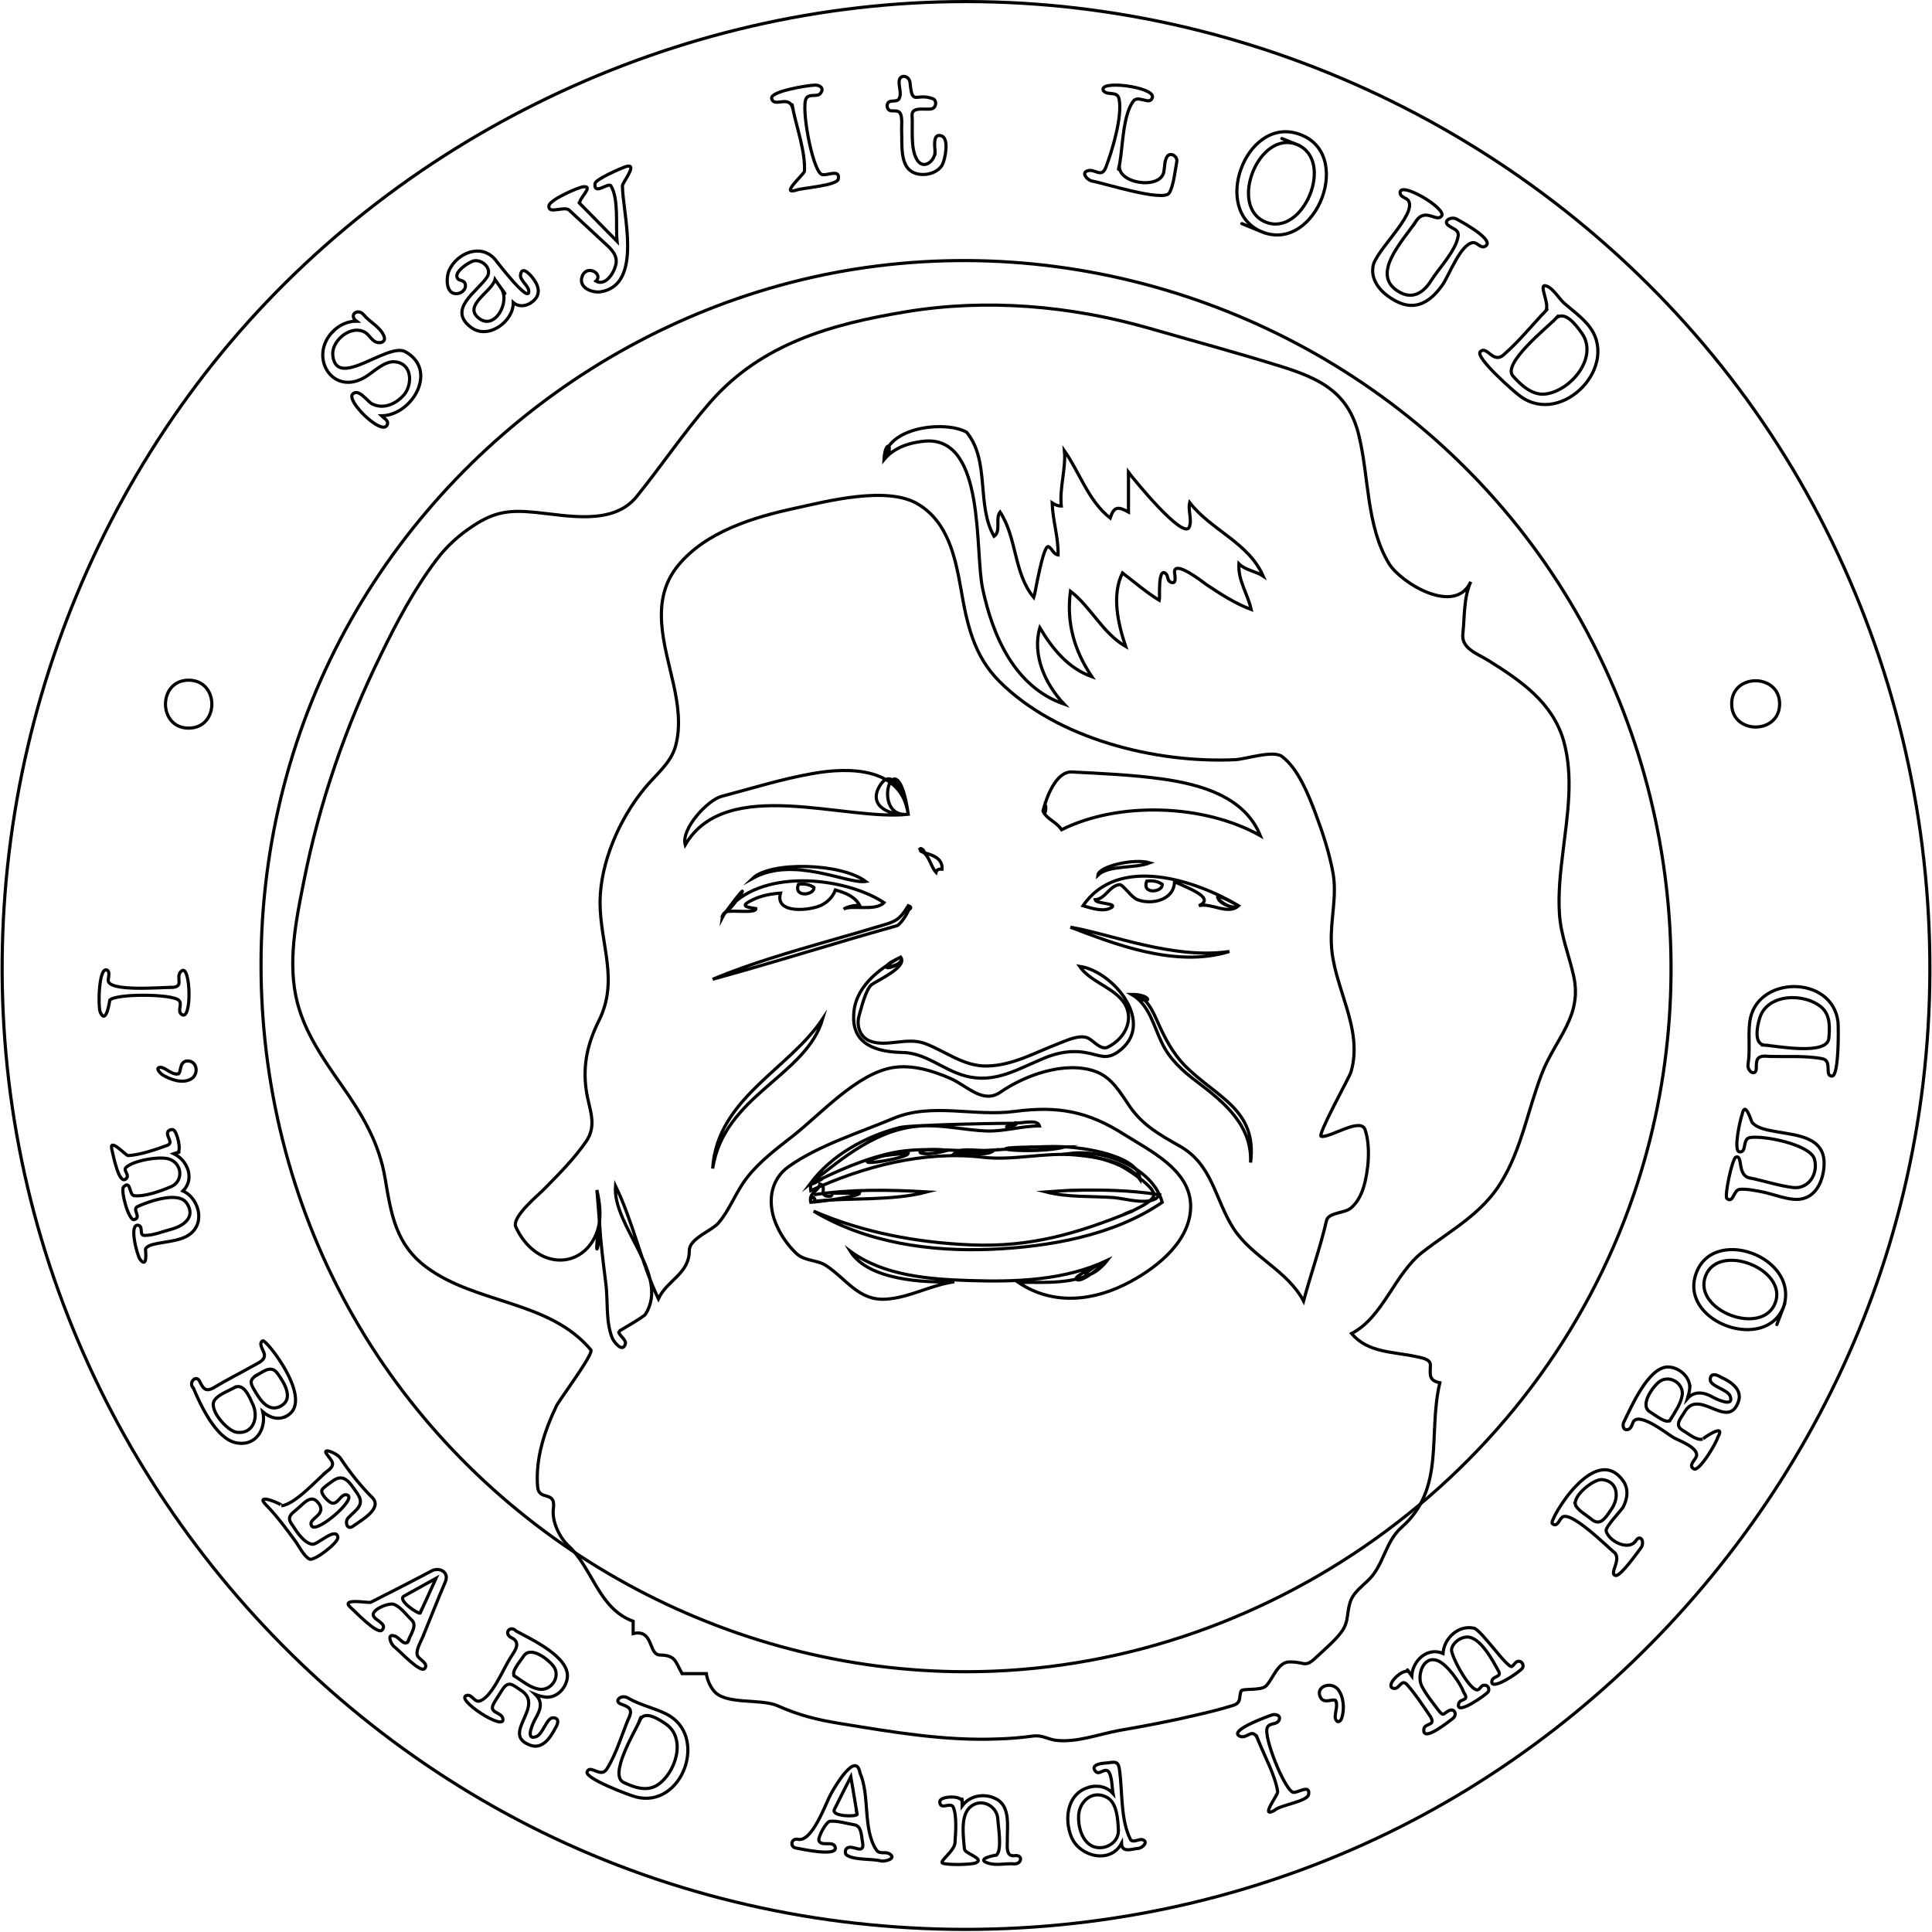 <?xml version="1.0" encoding="utf-8"?>
<!-- Generator: Adobe Illustrator 18.0.0, SVG Export Plug-In . SVG Version: 6.00 Build 0)  -->
<!DOCTYPE svg PUBLIC "-//W3C//DTD SVG 1.1//EN" "http://www.w3.org/Graphics/SVG/1.1/DTD/svg11.dtd">
<svg version="1.1" id="Layer_1" xmlns="http://www.w3.org/2000/svg" xmlns:xlink="http://www.w3.org/1999/xlink" x="0px" y="0px"
	 viewBox="-0.2 89.8 612.4 612.3" enable-background="new -0.2 89.8 612.4 612.3" xml:space="preserve">
<path fill="none" stroke="#000000" stroke-miterlimit="10" d="M306,90.3c-91.9,0-181.2,42.8-238.6,114.6
	C10.1,276.8-12.3,372.2,7.6,462c19.7,88.8,78.9,165.2,159.9,206.5c83.2,42.4,183.9,43.8,268.5,4.1c80.1-37.5,141.7-110.7,164.9-196
	c25-91.6,5.3-192.3-52.8-267.4C490.5,134.8,400.3,90.3,306,90.3z M306,619.7c-75.7,0-147.7-39.5-188.5-103.2
	c-41.4-64.7-46.4-148.5-13-217.7c32.7-67.6,98.9-115.4,173.4-124.7c75.8-9.5,152.6,21.1,201,80.1c48.6,59.2,63.6,141.5,38.8,214.1
	C487.3,557.7,400.4,619.7,306,619.7z"/>
<g id="XMLID_4_">
	<g>
		<path fill="none" stroke="#000000" stroke-miterlimit="10" d="M466,274.2c-2.3,5.2-1.9,10.9-2.5,16.4c-0.6,4.8,4.5,6.3,8.3,8.7
			c10.1,6.3,20.1,13.2,23.6,25.2c3.3,11.6,1.2,23.8-0.2,35.5c-0.8,6.4-1.5,12.9-1.1,19.3c0.4,6.9,3,13.1,4.5,19.8
			c2.9,12.9-5.8,19.9-10.1,31.1c-4.4,11.4-6.4,23.8-12.9,34.4c-6.1,10-15.9,15.1-24.9,22.1c-8.9,6.9-12.5,20.7-22.5,25.8
			c5.3,6.2,13.2,5.7,20.4,7.3c1.5,0.4,4.7,0.6,4.6,2.8c-0.1,3-0.5,4.8,3,5.5c-3.9,16.4,1.9,33.5-12.2,45.9
			c-5.2,4.6-5.6,12.2-10.7,16.9c-1.9,1.8-4.1,3.5-5.2,5.9c-1.6,3.7-0.5,6.8-3.1,10.3c-2.1,2.8-4.8,5-7.3,7.4c-4.6,4.4-3.7,2-9.2,2.1
			c-3.7,0-5.2,5.4-7.4,7.6c-1.6,1.6-7.6,0.7-7.9,1.6c-0.8,2.2,0.2,3.7-2.6,4.6c-3.9,1.2-7.9,2.2-11.9,3.1c-8,1.9-16,3.4-24.1,4.8
			c-6.6,1.2-13.7,4-20.4,3.1c-2.7-0.5-4.2-1.7-7.1-1.3c-3.6,0.5-7.3,0.8-10.9,0.9c-16.9,0.7-33.6-2.2-50.2-4.9
			c-7.4-1.2-12.9-2.6-19.7-5.6c-5.4-2.4-16.5-0.2-20.2-4.7c-1.3-1.6-2.1-3.5-2.4-5.5c-2.6,0-5.2,0-7.7,0c-2.2-4-2.1-5.8-7-5.9
			c-3.8-0.1-1.9-8.3-8.5-6.8c0-1.3,0-2.6,0-3.9c-11-4-12.8-16.8-20.6-24c-2.7-2.5-5.2-7.6-4.7-11.6c0.9-6.2-4.6-2.2-5-7.1
			c-0.7-8.9,2.2-17.7,6-25.6c1-2,11.8-16.4,10.9-17.7c-13.1-15.7-36.3-14.5-52.1-26.2c-9.7-7.2-11.2-16.7-13.1-28
			c-1.9-11.6-7.4-20.6-14.1-30.1c-5.5-7.9-11.2-16.1-13.7-25.6c-3.3-12.6-0.5-26.1,2-38.6c4.9-24.8,13.3-49.3,24.5-72
			c5-10.3,10.6-20.8,17.5-29.9c3.3-4.4,7.2-7.9,11.8-10.9c6.7-4.4,11.4-5,19.5-4.2c10.3,1,24.7,4.3,32.2-5c8-9.9,15-20.4,23.4-30
			c16.2-18.5,38.4-24.7,62.1-28.6c25.5-4.2,52-1.9,76.8,5.2c13.9,4,28,7.8,41.8,12.1c12.5,3.9,21.5,8.2,24.8,21.8
			c3.3,13.3,2.3,28.7,9.6,40.8C444.1,274.8,461.1,285,466,274.2c-0.5,1.1-1,2.3-1.5,3.4C465,276.5,465.5,275.3,466,274.2
			C463.7,279.4,465,276.4,466,274.2z"/>
		<path fill="none" stroke="#000000" stroke-miterlimit="10" d="M280,235.5c0.7-10.4,19.4-12.5,26.2-8.7c7.5,9.1,3,23.1,8.7,33
			c2.3-1.6,0.3-5.7,1.9-7.7c5.4,8.2,4.3,19.5,10.7,27.1c0.4-1.1,3-17.2,4.7-16.1c1.2,0.7,1.5,2.4,3,2.6c0.1-5.6-1.7-10.9-1.9-16.5
			c0.9,0.6,1.8,1,2.9,1c-0.6-5.9,1.5-11.6,1-17.5c4.9,7,7.6,15.9,14.5,21.3c1.2-3.7,2.5-3.7,5.8-1.9c0-4.2,0-8.4,0-12.6
			c1.1,1.5,17.6,21.9,19.3,17.3c0.9-2.4-0.5-5.2,0.1-7.7c6.8,8.8,18.6,12.6,23.3,23.3c-2.4-1.6-5.6-1.8-7.7-3.9
			c-0.3,5.4,2.8,9.5,3.9,14.5c-5.1-1.9-9.7-4.9-14.2-7.9c-1.1-0.8-10.4-8.1-10.1-3.8c0.1,1,0.8,4-1.3,3c-1-0.5-0.7-1.9-1.4-2.6
			c-2.7-2.5-1.9,7.7-2.1,8.4c-4.1-2.5-7.8-5.7-11.7-8.7c-3.5,7.1-1.4,16.1,1,23.3c-7.3-4.2-10.9-12.4-17.5-17.5
			c-1.3,10,1.2,18.8,6.8,27.1c-7.6-2.7-12.5-8.9-16.5-15.5c-2.5,8.7,1.8,18,7.7,24.2c-15.6-5.4-22.6-21.5-25.8-36.5
			c-2.6-11.8,1-48-18-46.9C288.4,230,283.3,231.5,280,235.5C280.4,228.5,283.6,231.2,280,235.5C280.3,230.9,283.6,231.2,280,235.5z"
			/>
		<path fill="none" stroke="#000000" stroke-miterlimit="10" d="M256.8,470.9c-0.7-3.2,2.3-3.2,2.9-5.8c2.5,0.6-0.7,3.9,2.9,3.9
			c0.7,0,1-0.3,1-1c2.9,0,5.8,0,8.7,0C272.1,469.1,258.2,470.9,256.8,470.9C255.9,467.1,260.2,470.8,256.8,470.9
			C256.1,467.7,260.2,470.8,256.8,470.9z"/>
		<path fill="none" stroke="#000000" stroke-miterlimit="10" d="M302.3,455.4c2.3-2.2,8.7-0.4,12.6-1
			C312.6,456.6,306.2,454.8,302.3,455.4z"/>
		<path fill="none" stroke="#000000" stroke-miterlimit="10" d="M300.3,454.4C289.6,457.4,287.4,453.2,300.3,454.4L300.3,454.4z"/>
		<path fill="none" stroke="#000000" stroke-miterlimit="10" d="M337.2,453.4c-9.4,2.4-29.9,0.2-10.7,0
			C330.7,453.4,333.9,453.5,337.2,453.4z"/>
		<path fill="none" stroke="#000000" stroke-miterlimit="10" d="M287.7,455.4c-0.3,1.8-21.9,4.9-8.7,1
			C280.6,455.9,284.4,455.6,287.7,455.4z"/>
		<path fill="none" stroke="#000000" stroke-miterlimit="10" d="M358.5,473.8c1.7-1,6.3-2.8,7-5c0.8-2.6-8.7-8.6-10.4-9.4
			c-5-2.4-10.5-3.4-16-4c10.5-1.3,26,4.3,29.1,15.5c-15.4,10.6-35.9,14.1-54.2,14.9c-19.2,0.8-39.5-2-56.3-12.1
			c15.7,6.8,32.9,10,49.9,10.7C326.5,485.2,341.3,480.8,358.5,473.8C360.2,472.8,351.9,476.5,358.5,473.8z"/>
		<path fill="none" stroke="#000000" stroke-miterlimit="10" d="M321.6,445.7c1.7,0.4,7-1.4,7.7,1c-5.7,0-11.2,1.8-16.9,1.6
			c-6.9-0.3-13.7-2-20.6-1.6c-13.9,0.8-24.8,10.1-35.2,18.3c6.8-9.1,17.5-15,28.4-17.8c3.5-0.9,36.9-1.5,37-1.3c0,0.6-2.5,1.2-3,1.1
			C318.5,446.9,322.9,445.2,321.6,445.7C323.3,446.1,314.6,448.5,321.6,445.7z"/>
		<path fill="none" stroke="#000000" stroke-miterlimit="10" d="M252.9,370.1c2.2-0.3,3.7,0.2,4.9,1
			C258,373.6,251.2,374.4,252.9,370.1z"/>
		<path fill="none" stroke="#000000" stroke-miterlimit="10" d="M260.6,412.7c-5.3,18.3-31.3,24.2-34.9,47.5
			C227.1,438,249.9,428.8,260.6,412.7z"/>
		<path fill="none" stroke="#000000" stroke-miterlimit="10" d="M358.5,405c4.5-0.1,6.9,5.7,8.4,9.1c2.2,4.9,4.7,9.6,8.4,13.4
			c9.9,10.1,23.1,13.8,20.9,30.8c0.5-11.9-8.5-19.2-17.1-25.7c-4.4-3.3-8.6-7.1-11-12.2C365.5,415.1,364.1,408.2,358.5,405
			C365,404.9,365.6,409.2,358.5,405C363.7,404.9,365.6,409.2,358.5,405z"/>
		<path fill="none" stroke="#000000" stroke-miterlimit="10" d="M285.3,393.2c2.3,3.1-7.5,7.4-9.2,8.7c-1.9,1.5-3.4,7.8-4,9.9
			c-0.9,3.1,0.3,6.8,3.5,8c5.3,2,11.4-1.3,17.2,0.7c6.8,2.5,12.4,7.4,20,7.2c7.9-0.2,14.8-4.1,22-6.9c2.7-1,7.2-3.3,10-1.9
			c1.7,0.9,4,3.9,6.2,2.8c6-3,9-10.1,4-15.4c-3.7-4-9.8-5.6-13-10.2c10.9,1.6,24.5,18.4,12.2,27.1c-3.8,2.7-5.9,1-10,0.3
			c-4.6-0.9-9.1-0.1-13.4,1.7c-8.3,3.4-15.5,8.1-24.8,5.7c-7.4-1.9-12.7-7.5-20.5-7.5c-7.8-0.2-15.5-2.5-15.1-11.6
			C270.5,403,278.2,397,285.3,393.2c1.6,2.2-4.5,3.4-4.5,3.1C280.7,395.2,284.8,393.5,285.3,393.2
			C287.4,396,274.2,399.1,285.3,393.2z"/>
		<path fill="none" stroke="#000000" stroke-miterlimit="10" d="M339.1,383.7c12.9,2.2,32.7,10.3,50.4,7.7
			C372.2,396.8,352.3,388.7,339.1,383.7z"/>
		<path fill="none" stroke="#000000" stroke-miterlimit="10" d="M287.7,376.9c1.3,0.6-2.5,6-3.5,6.3c-6.3,1.8-12.7,3.6-19,5.5
			c-13.2,3.9-26.3,7.9-39.5,11.5c12-5,24.5-8.6,37-12.2c5.6-1.6,11.2-3.2,16.8-4.9c2.3-0.7,4.3-1.2,6-3.1
			C286.3,379.1,287,378,287.7,376.9c0.9,0.3,1,0.7,0.4,1.1C287.4,378,287.3,377.6,287.7,376.9C289,377.5,286.6,378.7,287.7,376.9z"
			/>
		<path fill="none" stroke="#000000" stroke-miterlimit="10" d="M229.8,378.9c-0.6,0.4-1,0.9-1.1,1.8
			C229,380.1,229.4,379.5,229.8,378.9z"/>
		<path fill="none" stroke="#000000" stroke-miterlimit="10" d="M229.8,378.9c10.4-14,37.3-11.4,50.2-3c-2.6,2.9-10.7,0.6-12.8,2.1
			c1.3-0.9,3.6-1.3,5.1-1.2c-1.5-2.9-4.8-4.1-7.7-4.9c-0.8,2.2-2.5,3.9-4.6,4.9c-3.4,1.6-14.7,2.9-12.8-3.9c-3,0.2-6.1,0.8-8.8,2.1
			c-4.2,2-2.2,2.3,1,2.8C239.5,379.5,231.2,378.1,229.8,378.9C238.7,367,232.7,377.2,229.8,378.9
			C240.2,364.9,232.7,377.2,229.8,378.9z"/>
		<path fill="none" stroke="#000000" stroke-miterlimit="10" d="M392.4,376.9c-3.4,3.1-8.7-1.1-12.6,0c6.2-2.7-6.1-6.5-7.7-7.7
			c-0.1,5.9-7.1,7.5-11.7,5.8c-2-0.7-4.7-5-5.8-4.8c-3.3,0.5-4.3,4.5-7.7,4.8c0.3,1.3,7.1,1.1,5.3,2.4c-2.5,1.7-6.6,0.2-9.1-0.5
			C354.2,360.6,378.8,368.8,392.4,376.9c-1.4,1.3-6.6-0.8-6.6-2.8C385.7,373.2,392.3,376.8,392.4,376.9
			C389.3,379.7,379.1,369,392.4,376.9z"/>
		<path fill="none" stroke="#000000" stroke-miterlimit="10" d="M274.2,369.2c-5.9,0.9-22.8-8.2-35.8-1
			C244,362.8,266.4,363.3,274.2,369.2z"/>
		<path fill="none" stroke="#000000" stroke-miterlimit="10" d="M364.3,363.3c-4.9,1.9-13,0.6-16.5,3.9
			C348.1,364.4,359.3,361.8,364.3,363.3z"/>
		<path fill="none" stroke="#000000" stroke-miterlimit="10" d="M291.6,359.5c0.4,0.9,7.2,1,6.8,5.8c-0.9-0.1-1.7,0.1-1.9,1
			C294.6,364.2,294.4,360.6,291.6,359.5C290.7,357.4,294.4,360.6,291.6,359.5C291,358.2,294.4,360.6,291.6,359.5z"/>
		<path fill="none" stroke="#000000" stroke-miterlimit="10" d="M287.7,347.9c-19.8,2.3-57.7-12.5-70.7,9.7
			c-1.4-5.1,7.2-14.3,11.6-15.4c9.6-2.5,19-5.5,28.8-7.2C269,332.9,285.6,333,287.7,347.9c-5.2,0.6-13-2.3-9.1-8.9
			C283.2,331.3,287.3,344.9,287.7,347.9C275,349.4,284,322,287.7,347.9z"/>
		<path fill="none" stroke="#000000" stroke-miterlimit="10" d="M330.4,346.9c1-4.1,4.1-12.8,9.3-12.4c9.5,0.5,19,0.9,28.4,2.2
			c12.1,1.7,26.2,5.5,31.2,18c-17.6-10-44.8-11-63-1.9C334.7,350.3,331.6,349.5,330.4,346.9C331.6,341.6,331.6,349.5,330.4,346.9
			C331.3,343,331.6,349.5,330.4,346.9z"/>
		<path fill="none" stroke="#000000" stroke-miterlimit="10" d="M350.8,489.3c-13.5,6.4-29.1,6.9-43.8,6.4
			c-12.7-0.4-27.1-1.5-37.7-9.3c5.8,9.3,23.5,10,33,9.7c-7.4,1-14.1,5-21.6,5.5c-8.7,0.6-12.5-6.3-19-10.6c-3-2-6.8-1.3-9.6-4
			c-2.5-2.4-4.6-5.4-6-8.5c-3.1-6.7-2.6-14.5,3.8-19c9.5-6.7,22.4-10.7,33.1-15.2c12.1-5.1,25.6-0.5,38.4-2.2
			c13.7-1.8,23.2-0.1,34.9,7.4c8.1,5.1,20.4,11,20.9,22c0.4,11.2-10.1,19.7-19,24.5c-11.3,6.2-24.5,7.8-35.6,0.3
			C331.7,496.1,344.5,497.6,350.8,489.3c-0.5,0.2-10.6,4.9-9.9,5.9C342.2,497.1,350.1,490.2,350.8,489.3
			C338.3,495.2,345.7,496,350.8,489.3z"/>
		<path fill="none" stroke="#000000" stroke-miterlimit="10" d="M189.8,477.2c-0.3-3.6-0.5-7.1-0.8-10.2
			C189.9,470.9,190.2,474.3,189.8,477.2z"/>
		<path fill="none" stroke="#000000" stroke-miterlimit="10" d="M189.8,477.2c-1,7.1-6.6,12.9-14.1,11.9
			c-5.7-0.8-10.1-5.3-12.4-10.4c-1.4-3.2,7.4-10.3,9.1-12.1c4.7-4.8,9.4-9.5,13.2-15c3.7-5.4,0.8-10.4,0-16.4
			c-1.1-8,0.5-14.7,4-21.8c6.5-13,0.4-24.2,0.4-37.7c0.1-12.6,6.2-26.4,14.1-36c3.4-4.2,8.3-7.9,9.8-13.3c1.8-6.4,0.8-13.3-0.6-19.7
			c-2.8-12.5-7.7-26.5,1.4-37.6c8.8-10.8,24.1-15.4,37.1-18.2c10.1-2.2,29.2-7.2,39-1.3c9.5,5.7,11.8,16.8,13.6,26.9
			c1.9,11,4,21.1,12.2,29.3c18.3,18.3,49.7,26,74.8,24.8c3.4-0.2,12-3.1,14.8-1c5.1,3.9,8.3,12,10.5,17.8c2.3,6.1,4.4,12.5,5.6,18.9
			c1.4,7.6-0.8,14.8-0.5,22.4c0.4,13.7,10.4,27,6.2,41c-0.4,1.4-10.8,20.1-9.4,20.3c2.9,0.5,12.5-6.2,13.9-2.1
			c1.8,5.2,1.1,13.1-0.5,18.3c-0.8,2.5-2,4.9-4.1,6.6c-2,1.6-6.9,1.3-7.6,3.8c-2,8.7-5,17-7.3,25.6c-5.1-9.7-16.3-13.9-22.2-23
			c-6-9.4-6.6-20.3-17.2-26.2c-6-3.4-11.4-6.4-15.5-12.2c-3.2-4.6-5.8-9.6-11.4-11.5c-9.5-3.2-22,1.3-29.8,6.7
			c-5.5,3.8-10.4-1.9-15.7-4.3c-5.7-2.5-12.2-4.5-18.4-3.5c-11.4,1.9-22.9,14.8-31.7,21.7c-5.1,4-10.6,8.1-14.6,13.3
			c-3.5,4.5-5.3,10-9,14.3c-2.2,2.5-9.2,4.9-9.2,8.7c0,7.4-7.1,9.4-9.8,15.3c-5.5-11.6-8-24.3-13.6-35.8c-1,12.8,17.4,28.1,9.5,40.7
			c-0.7,1-8.5,5.3-8.5,5.5c0.2,1.4,2.6,2.6,2.1,4c-0.9,2.8-3.6-0.8-4.1-1.9c-2.2-5.4-1.3-12-2.1-17.7
			C191,490,190.2,483.6,189.8,477.2C187.7,492.2,190.2,484.2,189.8,477.2C188.8,484.3,190.2,484.2,189.8,477.2z"/>
		<path fill="none" stroke="#000000" stroke-miterlimit="10" d="M363.3,369.1c2.2-0.3,3.7,0.2,4.9,1
			C368.5,372.6,361.6,373.5,363.3,369.1z"/>
	</g>
</g>
<path fill="none" stroke="#000000" stroke-miterlimit="10" d="M256.8,465.1c8.3-4.1,16.9-8,26-9.9c9.6-2,19.4-0.3,29.2-0.7
	c9.6-0.4,19-2,28.6-0.9c5.1,0.5,20.5,3.1,20.5,10c-4-5.8-14.1-7.1-20.4-7.7c-9.8-0.9-19.9,1.9-29.6,0.7
	c-18.5-2.1-37.6,2.9-54.3,10.6C256.7,466.5,256.7,465.8,256.8,465.1C265,461,256.7,465.8,256.8,465.1z"/>
<path fill="none" stroke="#000000" stroke-miterlimit="10" d="M339.1,467.1c9.5-0.2,18.8-0.1,28.2,1.4c-2,3.9-10.8,1.2-14.5,0.9
	c-7.2-0.5-14.5,0-21.5-1.8C333.9,467.4,336.5,467.3,339.1,467.1C348.6,466.9,336.5,467.3,339.1,467.1z"/>
<path fill="none" stroke="#000000" stroke-miterlimit="10" d="M258.7,470.5c11.4-1.1,23.9,0,35-2.9c-12-0.7-24-0.9-35.9,0.9"/>
<path fill="none" stroke="#000000" stroke-miterlimit="10" d="M105.4,194.8c2-2,4.6-3.2,7.4-3.2c-2.6-1.9,0.4-4.3,2.3-2
	c1.9,2.3,5.2,3.8,6.4,6.7c0.9,2.2-1.8,2.6-3.1,1.6c-1.3-0.9-1.9-2.5-3.6-3.1c-4.4-1.7-10.1,3.3-9.5,7.8c1.3,10.8,17.5-4.4,23-1.3
	c10.5,5.8,2.2,20.2-7.6,20.3c0.7,0.7,2.3,1.4,1.9,2.7c-1.3,4.2-13.3-7.5-11-9.6c1.9-1.9,4.7,2.4,6.1,3.1c3.7,1.9,7.7,0,10.2-2.9
	c2.7-3.3,2.6-9.8-2.8-10.4c-3.4-0.4-6.7,3.1-9.5,4.8C105.2,215.6,97.4,202.8,105.4,194.8C107.6,192.7,103.2,197.1,105.4,194.8
	C107.4,192.8,103.2,197.1,105.4,194.8z"/>
<path fill="none" stroke="#000000" stroke-miterlimit="10" d="M168.2,185.7c-1.7,1.2-4,1.5-5.7,0c0.1,6-7.9,11.8-13.2,8
	c-8.1-5.8,2-11.6,4.9-16.1c1.7-2.7-1.6-5.7-4.3-5.1c-1.3,0.3-6.6,3.6-5,5.6c0.4,0.8,2.1,0.3,2.4,1.9c0.3,1.3-0.9,2.5-2.1,2.8
	c-4.2,0.9-4.1-5-3-7.4c2.6-5.5,10.1-8.5,14.5-3.4c0.5,0.6,11.2,14.7,10.7,9.9c-0.2-1.6-2.9-3.4-2.6-5c0.5-3.4,3.7,0.7,4.3,1.6
	C170.9,181.1,171.1,183.7,168.2,185.7C166.2,187.1,170.8,183.8,168.2,185.7C166.4,187,170.8,183.8,168.2,185.7z M158.6,181.1
	c-0.6-0.9-1.3-1.8-1.9-2.7c-0.9,3.8-10.2,8.2-5.2,12.2C156.6,194.8,161.7,185.4,158.6,181.1C158,180.2,161.7,185.4,158.6,181.1z"/>
<path fill="none" stroke="#000000" stroke-miterlimit="10" d="M183.7,154.4c3.9,4,7.8,7.9,11.7,11.9c-0.5-4.7,0.6-13.3-1.9-17.5
	c-0.7-1.5-5.5,3.2-5.1-0.8c0.2-1.4,7.9-4.7,9.5-5.3c4.6-1.6-0.8,4.9-0.8,6c0,8.5,6.7,31.4-6.9,33.6c-2.7,0.4-7.1-1.3-5.9-4.8
	c1.4-4.1,6.9-0.9,4.4,1.4c3,1.7,5.6-2.5,6.2-4.8c1-3.3-1.4-5.4-3.6-7.4c-3.7-3.4-7.4-6.9-11.1-10.3c-1.5-1.4-6.8,1.5-6.4-1.4
	c0.3-1.9,9.2-5.8,10.9-6C188.4,148.6,182.6,153.3,183.7,154.4C187.6,158.4,181.9,152.6,183.7,154.4z"/>
<path fill="none" stroke="#000000" stroke-miterlimit="10" d="M251.2,124.6c-1-5.2-6.1-0.4-6.8-3.6c-0.5-2.3,11.8-4.2,13.5-4.2
	c1.3-0.2,3.3,0.7,2.1,2.4c-0.9,1.6-3.5,0.1-4.6,1.7c-1.8,2.6,1.8,22.3,4.7,24.1c1.3,0.9,6.2-2,5.4,1.6c-0.4,2-11.4,2.8-13.1,3.4
	c-5.7,1.9,2.3-5,2.4-5.9C255.1,137.9,252.4,130.5,251.2,124.6C250.2,119.4,252,128.5,251.2,124.6z"/>
<path fill="none" stroke="#000000" stroke-miterlimit="10" d="M296.2,137.8c-0.1-1.5-0.8-6,2.1-4.9c2.4,0.9,1.1,7.4,0.2,9.1
	c-1.7,3.1-6.8,4-9.7,2.2c-3.8-2.3-3-9-3.2-12.7c-0.1-1.3,0.4-4.8-0.6-6c-1.2-1.3-3.6,0.5-4-2c0-2.7,2.9-0.9,3.8-2.4
	c0.8-1.5,0-3.5,0-5.1c-0.2-2.9,3.4-2.5,3.5,0.3c0.7,7.2,1.8,2.8,7.2,4.8c1.3,0.5,1.1,2.6-0.1,3.1c-1.7,0.7-6.6-0.9-6.5,2.1
	c0.3,4-0.6,10.4,1.5,14C292.4,143.9,296.2,140.9,296.2,137.8C296.1,136.3,296.2,140.9,296.2,137.8z"/>
<path fill="none" stroke="#000000" stroke-miterlimit="10" d="M354.7,141.8c-1.3,6.2,12.9,8.3,14,2.5c0.3-1.5,0.2-3.5,1-4.8
	c1.1-1.7,3.5-0.1,3.1,1.6c-0.5,2.7-1,7.7-2.4,9.9c-1.9,2.9-21.2-3.3-24.4-3.8c-1.4-0.2-3.8-2.7-1.3-3.3c2.2-0.6,4.3,2.4,5.6-1
	c2-5.1,5.4-16.4,4.2-21.8c-0.6-2.6-3.6-0.9-4.9-2.5c-2.1-3.6,16.1-1.3,15.5,2c-0.7,2.9-4.5-0.9-6.1,1.3
	C355.7,126.4,355.7,136.3,354.7,141.8C353.8,146.1,354.9,140.7,354.7,141.8z"/>
<path fill="none" stroke="#000000" stroke-miterlimit="10" d="M399.8,163.3c-16.1-6.6-5.3-36.1,11.1-31.2
	C429.7,137.6,417.1,170.3,399.8,163.3C395.9,161.7,403.6,164.8,399.8,163.3C383.7,156.7,403.6,164.8,399.8,163.3z M410.9,135.6
	c-12.1-4.8-21.9,19.8-9.9,24.6C412.9,165,423.1,140.6,410.9,135.6C408.2,134.5,413.8,136.8,410.9,135.6
	C398.8,130.8,413.8,136.8,410.9,135.6z"/>
<path fill="none" stroke="#000000" stroke-miterlimit="10" d="M448.7,159.8c-3.8,6-15.4,17.4-4.9,22.8c4.1,2.1,7.4-0.3,9.6-3.8
	c2.5-4,7.8-9.4,8.6-14.1c0.3-2.1-1.6-2.3-2.9-3.3c-2.3-1.5,0.8-3.3,2.7-2c1.3,0.7,12.3,6.7,8.7,8.5c-1.4,0.7-2.4-1.3-3.8-1.2
	c-3.9,0.4-7.6,10.4-9.6,13.3c-3.6,5.2-8.4,8.6-14.7,5.3c-4.1-2.1-8.2-6-7.4-11c0.6-4.8,13.8-16.4,11.3-20.8
	c-0.6-1.1-2.7-1.1-2.7-2.7c0.1-3.6,14.6,5,13.2,7.4C455.3,160.5,451.7,155.5,448.7,159.8C446.2,163.7,449.6,158.5,448.7,159.8z"/>
<path fill="none" stroke="#000000" stroke-miterlimit="10" d="M489.6,188.5c1.9-1.9-2.7-9.3,0.5-8c2.1,0.8,3.9,4,5.5,5.4
	c2.5,2.2,5.3,4.2,7.5,6.8c10.8,12.7-8.1,32.5-21.4,22.7c-2-1.4-14.4-12.4-12.7-14.1c2.2-2.2,4.1,4.3,7.7,0.7
	C481.4,197.9,485.3,193,489.6,188.5C492.1,185.9,485.3,193,489.6,188.5z M492.8,190.9c-2.2,2.4-16.8,14-13.5,18
	c2.5,2.9,6.2,6.3,10.3,5.8c8-0.9,17-11.6,11.6-19.3C499.5,193,495.7,187.8,492.8,190.9C490.2,193.7,495.7,187.8,492.8,190.9z"/>
<path fill="none" stroke="#000000" stroke-miterlimit="10" d="M53.9,402.8c4.7,0,1.3-3.2,3.3-5.1c3.1-3.1,3.6,16.8,0,13.5
	c-1.2-1.2,0.5-3.1-0.7-4.3c-2-2.1-19.8-2.2-21.9-0.1c0,0-1.1,8.1-3,3.9c-0.8-1.9-0.5-14.6,2.1-13.4c1.1,0.5,0.4,2.4,0.4,3.2
	C34,404.3,51.1,402.7,53.9,402.8C58.6,402.8,51.1,402.7,53.9,402.8z"/>
<path fill="none" stroke="#000000" stroke-miterlimit="10" d="M56.2,430.2c1.2-0.2,0.2-3.7,2.8-4.1c3.4-0.2,3.9,4.2,1.4,5.7
	c-2.8,1.6-6.6,0.2-9.1-1.3c-0.4-0.3-2.6-2.2-0.7-2.4C52.4,428.2,54,430.5,56.2,430.2C57.4,430,54,430.5,56.2,430.2z"/>
<path fill="none" stroke="#000000" stroke-miterlimit="10" d="M56,455.2c-0.4,0-0.8,0.2-1.1,0.3c4.4,2.1,6.7,8,2.9,11.8
	c4.6,2.1,6.9,9,3.1,12.9c-2.7,2.9-7.7,3-11.4,3.8c-1,0.2-3.2,0.6-3.6,1.8c0,0.1,0.8,6.4-1.7,3.2c-0.9-1.2-3.7-11.5-0.5-10.8
	c1.6,0.4,0.1,3.2,1.9,3.2c2.9,0,5.6-1.2,8.3-1.9c4-1,8.1-3.9,5.1-8.3c-2.6-4-12.2-0.5-15.5,1c-2.1,0.9,1.4,3.5-1.2,4.2
	c-1.7,0.4-4.4-9.4-3.3-10.4c2.3-2.3,1.7,2.6,3.3,2.8c3.4,0.4,8.5-1.5,11.6-2.8c4-1.6,3.8-7.1-0.2-8.7c-2.8-1.2-11.7,0.3-14,2.6
	c-0.9,1,1.3,2.3,0.1,3.5c-2.3,2.3-4.1-7.5-4.5-9c-1.2-4.5,4.5,1.8,5.1,1.7c3.8-0.2,8.7-1.9,12.3-3.2c2.2-0.8,0-2.5,0.2-4
	c0.1-0.8,1.1-1.2,1.8-1C55.9,448.3,57.5,454.8,56,455.2C55.6,455.2,57.5,454.8,56,455.2z"/>
<path fill="none" stroke="#000000" stroke-miterlimit="10" d="M90.7,538.6c-2.6,1.5-5.4,0.6-7.6-1.3c1.2,5.4-2.2,11.2-8.6,9.8
	c-6.3-1.4-11.1-11.9-13.4-17.3c-1.7-1.7,0.8-4.3,1.9-2.3c1.1,2.2,1.8,3.7,4.5,2.2c4.1-2.5,8.4-4.6,12.6-7c1.3-0.8,3.8-1.6,3.5-3.6
	c-0.1-1.1-2.1-3.5-0.5-4.3C84.1,514.2,99.7,533.8,90.7,538.6C88.2,540,92.6,537.6,90.7,538.6C88.1,540.1,92.6,537.6,90.7,538.6z
	 M74,529.7c-1.8,1-5.2,2.2-6.3,4.1c-1.7,3,4.2,9.6,7.1,10c5.3,0.7,7-4.7,5.2-8.7C78.9,532.7,77.1,527.9,74,529.7
	C72.2,530.7,77.1,527.9,74,529.7z M81.4,525.6c-3.1,1.7-2,3.1-0.5,5.6c1.6,2.8,4.3,6.3,7.9,4.3c4.3-2.4,1-7.5-1-10.3
	C85.9,522.5,83.6,524.3,81.4,525.6C78.3,527.3,83.6,524.3,81.4,525.6z"/>
<path fill="none" stroke="#000000" stroke-miterlimit="10" d="M103.8,555.9c2.6-2,1.1-3-0.3-5c-2-2.5,3-0.6,4.2,1.1
	c2.9,4.4,6.4,8.8,10.1,12.5c3.4,3.4-3.5,7.2-6,9c-2.1,1.6-2.9-1.6-1.4-2.8c2.4-2.5,5.2-3.9,2.6-7.6c-2.4-3.4-4.2-6.7-8.1-3.6
	c-0.9,0.7-2.4,1.6-3,2.5c-0.7,1.2,2,3.9,3,4.2c2.1,0.7,3-3.3,5-2.5c3.1,1.2-9.5,12-11.2,9.9c-1.9-2.4,5.1-3.4,2-7.4
	c-2.3-3-4.6,0.2-6.8,2c-1.9,1.6-3.3,2.5-1.5,4.9c1.3,2,3.8,6,6.5,6.2c1.6,0.1,7.5-5.7,8-2.2c0.2,1.7-7.5,7.6-9,6.9
	c-1.8-0.9-3.5-4.4-4.7-6c-2.8-3.8-5.6-7.6-8.9-11c-4.5-4.5,5.8-0.1,4.7,0.1C93.5,566.6,100.3,558.7,103.8,555.9
	C106.4,553.9,99.5,559.3,103.8,555.9z"/>
<path fill="none" stroke="#000000" stroke-miterlimit="10" d="M129.4,609.4c0.8-2,2.7-4.5,0.8-6.2c-1.5-1.4-3.3-3.9-5.2-4.7
	c-1.2-1-7.1,1.2-6.9,3.2c0.2,1.7,4.7,2.7,2.8,4.8c-1.5,1.6-8.8-6.2-10-7.2c-3.4-3.1,5.9-1.3,6.4-1.6c6.5-3.3,13-6.6,19.4-10
	c2.4-1.2,5.5,0.4,4.3,3.4c-2.5,5.8-4.8,11.8-7.2,17.6c-0.6,1.4-2,3.8-1.8,5.5c0.2,1.6,3.9,2.7,2.4,4.5c-1.4,1.5-8-5.7-9.6-6.9
	c-1.2-0.9-2.5-4.4,0.1-3.4C126.3,608.6,128.4,612.5,129.4,609.4C130.2,607.4,128.4,612.5,129.4,609.4z M133,601.1
	c1.7-3.7,3.3-7.3,5-11c-3.4,1.9-6.7,3.7-10.1,5.6C125.5,597,132.6,601.6,133,601.1C134.7,597.4,132.6,601.6,133,601.1z"/>
<path fill="none" stroke="#000000" stroke-miterlimit="10" d="M172.6,627.7c-1.1-0.1-2.1-0.4-3.1-0.8c2.6,2.5,1.5,5.1,0,7.7
	c-0.4,0.7-3.6,7,0.2,5.7c2.2-0.7,3.4-6.2,5.5-6c2.2,0.1,1.3,2.3,0.6,3.3c-1.5,3-4.1,6.8-7.9,5.4c-9.7-3.5,5.1-12.4-3.1-17.5
	c-2.7-1.8-3.9-3.1-5.9,0.1c-0.8,1.3-1.7,2.6-2.5,4c-2,3.4,2.4,2.7,2.8,5c0.9,4.3-15.6-6.4-11.4-7.4c1.7-0.4,2.4,2.5,4.3,1.7
	c3.9-1.6,7.3-10.3,9.6-13.8c1.3-2,3.4-4.7,0.2-6.2c-2.6-1.3-0.4-4.1,1.5-2.1c4.7,2.6,17.3,8.3,16.2,15
	C179.1,625.1,176.1,628.2,172.6,627.7C171.7,627.6,174.9,628,172.6,627.7C171.5,627.6,174.9,628,172.6,627.7z M163.1,621.2
	c2.3,1.5,4.7,3.5,7.4,4c4,0.8,7.2-4,4.7-7.3c-1.6-2.1-7.1-6.5-9.4-3.2C164.9,616.2,161.3,620.1,163.1,621.2
	C165.4,622.7,161.3,620.1,163.1,621.2z"/>
<path fill="none" stroke="#000000" stroke-miterlimit="10" d="M199.2,634.2c1.3-2.9-0.3-3.4-2.7-4.3c-2.2-1,0.3-3.1,2.3-1.9
	c3.9,2.3,8.2,3.1,12.2,5.1c13.6,6.8,5.1,30.1-9.6,26.3c-2-0.5-16.4-5.9-15.5-8c1-2.4,4.3,2.1,6.2-0.8
	C195.2,645.8,196.9,639.5,199.2,634.2C200.5,631.3,196.9,639.5,199.2,634.2z M202.6,635.2c-1.4,3.2-10,17.3-5.1,19.6
	c3.4,1.6,7.3,3,10.7,0.8c5.7-3.7,9.3-14.7,2.7-19.3C208.9,634.9,203.9,631.6,202.6,635.2C201.2,638.4,203.9,631.6,202.6,635.2z"/>
<path fill="none" stroke="#000000" stroke-miterlimit="10" d="M273.2,673.7c-0.4-2.1-0.3-5.2-2.7-5.5c-2.4-0.4-5.2-1.3-7.6-1.1
	c-1.2,0.1-3.9,5-3.5,6.2c0.8,1.9,4.4-0.1,5.1,1.9c1.3,3.4-11.1,0.6-12.3,0.4c-2.1-0.3-1.7-3.1,0.4-2.8c4.6,1.2,8.8-11.1,10.6-14.4
	c0.6-1.1,7.9-14.1,9.2-6.6c3.2,7.2,0.8,17.8,5.2,24.4c1,1.5,2.8,0.4,4.1,1.2c2.5,1.5-1.3,2.5-2.5,2.3c-3-0.8-8.3-0.2-10.9-1.8
	c-0.7-0.4-0.7-1.5-0.2-2.1c0.9-1,2.8-0.1,3.9,0.1C273.5,676.1,273.4,674.8,273.2,673.7C272.8,671.6,273.4,674.8,273.2,673.7z
	 M271.5,664.9c-0.7-4-1.3-7.9-2-11.9c-1.7,3.4-3.5,6.8-5.2,10.3C263.1,665.7,271.5,665.7,271.5,664.9
	C270.8,660.9,271.5,665.7,271.5,664.9z"/>
<path fill="none" stroke="#000000" stroke-miterlimit="10" d="M304.8,661c-0.1,0.4,0,0.8,0,1.2c2.5-3.4,7.3-4.1,10.9-2.1
	c4.5,2.4,3.3,9,3.4,13.2c0,1.7-0.5,5.1,2.3,4.7c2.8-0.4,2.3,2.8-0.2,2.6c-2.7-0.2-5.4,0.6-8.1-0.2c-4.5-1.4,2.5-2.6,2.6-2.6
	c1.8-1.8,0.5-9,0.4-11.3c-0.2-4.5-5.7-7.1-9.1-3.6c-2.8,2.9-1.8,9.3-1.5,13c0.1,1.5,6.6,3,3.6,4.4c-1.6,0.6-8.9,0.7-10.5,0.1
	c-1.3-0.5,3.7-3.8,3.9-6.4c0.2-3,0.7-8.7-0.6-11.5c-0.9-1.5-4.2,1.2-4.2-1.6C297.6,659.1,304.8,658.7,304.8,661
	C304.7,661.4,304.8,658.7,304.8,661z"/>
<path fill="none" stroke="#000000" stroke-miterlimit="10" d="M346,656.1c2.5-0.4,4.9,0.3,6.6,2.2c-0.3-1.6-0.3-6-1.6-7.1
	c-1.2-1-2.9,1.5-4,0c-1.5-1.9,1.5-2.4,2.7-2.5c3.2-0.2,4.6-1.3,5,2.4c0.9,6.7,0.3,15.6,3.4,21.7c0.6,1.3,2.7-0.1,3.7,0.1
	c2.3,0.6,0.1,2.7-1.2,2.8c-1.9,0.1-5.2,1.6-5.3-1.6c-3.5,6.6-13.1,4.3-15.8-1.8C336.8,666,338.3,657.4,346,656.1
	C348.8,655.7,343.2,656.5,346,656.1C348.5,655.7,343.2,656.5,346,656.1z M354.3,669.7c-0.2-3.2-0.4-8.3-3.5-10.1
	c-4.5-2.6-8.8,1-9.1,5.6c-0.2,3.5,1,8.4,4.6,9.9C350,676.5,354.6,673.9,354.3,669.7C354.2,669,354.4,671,354.3,669.7
	C354.1,666.5,354.4,671.1,354.3,669.7z"/>
<path fill="none" stroke="#000000" stroke-miterlimit="10" d="M398.6,641.3c-1.8-4.4-3.4,0-5.9-1.2c-3.5-1.8,9.1-6.3,10.3-6.7
	c1-0.4,3,0.1,2.2,1.7c-0.7,1.5-3,0.7-3.7,2.3c-1.3,2.8,5.3,19.3,8.1,20.5c1.2,0.5,5.6-2.8,5,0.7c-0.4,2.3-9.1,3.3-10.9,5.1
	c-4.7,2.5,1.3-5,1.1-6C403.9,652.2,400.6,646.5,398.6,641.3C396.8,636.9,399.9,644.7,398.6,641.3z"/>
<path fill="none" stroke="#000000" stroke-miterlimit="10" d="M423.2,629c-0.5-1.1-3.6,1.1-4.8-1.1c-1.9-3.5,3.3-5.3,5.5-2.6
	c1.9,2.4,2.1,6.3,1.2,9.1c-0.2,0.7-1.2,1.8-1.8,0.6C422.4,633.7,424.1,630.7,423.2,629C422.7,627.9,424.1,630.7,423.2,629z"/>
<path fill="none" stroke="#000000" stroke-miterlimit="10" d="M446.6,620c0.2,0.4,0.5,0.7,0.7,1c0.3-4.9,5-9.2,9.9-7.1
	c0.3-4.8,4.9-9.1,9.8-8c2.3,0.5,10.8,13.1,12.1,12.1c0.7-0.5,1.2-1.8,2.3-1.6c0.9,0.1,1.5,1.3,1,2.1c-0.8,1.3-10.4,7.7-9.7,4.1
	c0.3-1.6,3.2-1.1,2.1-3.1c-1.7-3.1-5.8-11-10.1-10.8c-2.1,0.1-4.4,1.8-4.8,3.9c-0.3,2,6.4,14.4,8.6,12.7c0.7-0.5,0.9-1.5,2.1-1.3
	c1,0.1,1.4,1.3,0.9,2.1c-0.8,1-10,7.5-9.4,4c0.3-2.2,3.7-0.8,1.7-3.8c-1.1-3-5.2-8.9-8.3-10.1c-4.6-1.8-6.6,4.7-5.1,7.9
	c1.4,2.8,3.6,5.5,5.5,8c1.5,1.9,1.5,0.8,2.9,0.1c1.9-1.3,3.2,1.1,1.4,2.4c-1.1,0.8-8.9,7.2-9.1,3.8c-0.2-2.9,4.6-1,1.7-5.1
	c-2.2-3.2-4.4-6.6-7-9.5c-1.8-2-2.4,1.4-4.1,1.2C438.1,624.5,445,617.8,446.6,620C446.8,620.4,445,617.8,446.6,620z"/>
<path fill="none" stroke="#000000" stroke-miterlimit="10" d="M511.4,581.8c-2.1-1.7-14.2-13.8-16.6-10.9c-0.8,0.8-1.5,3.2-3,1.8
	c-1-0.9,13.5-26.1,22.5-13.5c1.8,2.6,1.4,5.6,0,8.3c-0.7,1.2-5.7,6.3-5.4,7.6c0.9,3.3,7.2,6.4,9.4,3.1c1.5-2.3,3,0.4,1.6,2.3
	c-1,1.3-6.3,8.8-7.9,8.7C509.5,588.9,514.1,584,511.4,581.8C509.3,580.1,512.9,583,511.4,581.8z M499.2,566.8
	c0.5,1.6,3.8,3.5,5.1,4.6c2.9,2.4,4.6-0.8,6.4-3.4c2.3-3.4,2.1-8.6-3-9.2C505,558.5,498.3,563.9,499.2,566.8
	C499.7,568.4,498.3,563.9,499.2,566.8z"/>
<path fill="none" stroke="#000000" stroke-miterlimit="10" d="M535.4,529.9c-0.1,1.1-0.4,2.2-0.7,3.2c2.2-2.5,5.2-2,7.9-0.5
	c0.7,0.4,7.1,3.7,5.6-0.3c-0.8-2.1-6.5-3.1-6.3-5.3c0.1-2.2,2.2-1.4,3.3-0.7c3,1.3,6.9,3.8,5.7,7.6c-3.3,9.8-12.6-4.6-17.2,3.6
	c-1.3,2.1-3.2,4.1-0.5,5.7c1.8,1,4.1,3.2,6.3,2.8c-0.3,0,7.7-5.6,4.8-0.6c-0.4,1.7-5.9,11-7.6,10c-2-1.2,0.8-3,0.9-4.3
	c0.2-2.6-5.7-4.7-7.3-5.6c-1.9-1.1-10.9-8.3-12.8-5c-0.3,0.7-0.7,2.2-1.6,2.4c-1.7,0.5-1.9-1.5-1.3-2.5c2.3-4.7,7.6-17,13.7-17.3
	C531.8,523,535.7,526.2,535.4,529.9C535.4,530,535.6,527.7,535.4,529.9C535.3,531,535.6,527.6,535.4,529.9z M529.3,539.8
	c1.4-2.4,3.2-4.9,3.7-7.6c0.7-4-4.3-6.9-7.4-4.3c-2.1,1.7-6.2,7.5-2.7,9.5C524.3,538.2,528.2,541.5,529.3,539.8
	C530.7,537.4,528.2,541.5,529.3,539.8z"/>
<path fill="none" stroke="#000000" stroke-miterlimit="10" d="M565.2,503.9c-5.5,14.6-32.1,5.4-28.1-9.4c4.6-17,34.2-6.3,27.8,10.3
	C565,504.3,566.1,501.6,565.2,503.9C559.7,518.5,566.5,500.4,565.2,503.9z M540.4,494.3c-4.1,10.9,18,19.3,22.1,8.5
	C566.6,492.1,544.5,483.4,540.4,494.3z"/>
<path fill="none" stroke="#000000" stroke-miterlimit="10" d="M554.5,463.2c4.5,0.9,8.9,2.4,13.5,3c5.1,0.7,8.3-4.4,6.9-9.1
	c-1.5-4.6-16.4-7.5-20.5-6.7c-2.4,0.5-0.8,4.9-3.3,4.5c-1.9-0.5,0.3-10.2,0.9-11.8c1-4.8,2.9,2.2,3.2,2.5c1.8,2.1,5.6,2.5,8.1,3
	c6.3,1.1,14.9,1.7,14.7,10.2c-0.1,4.5-2.1,10-7,11c-3.6,0.9-9.5-1.7-13.1-2.3c-2.2-0.4-4.5-0.9-6.7-0.7c-1.9,0.2-2,4.6-4,2.9
	c-0.9-0.7,1.7-12.7,2.8-13.1C552.4,455.7,550.3,462.5,554.5,463.2C559,464.1,553.3,463,554.5,463.2z"/>
<path fill="none" stroke="#000000" stroke-miterlimit="10" d="M559.6,424.6c-3.1-0.2-3.1,1.5-3.1,4c-0.2,2.5-3,0.8-2.6-1.5
	c0.7-4.4,0-8.7,0.5-13.1c1.6-15.1,26.2-15.4,28-0.3c0.2,2,0.3,17.3-1.9,17.2c-2.5,0,0.2-4.8-3-5.5
	C571.8,424.3,565.4,424.9,559.6,424.6C556.5,424.4,565.4,424.9,559.6,424.6z M559.3,421.1c3.3,0.2,19.7,3.4,20.2-2.2
	c0.3-3.3,0.5-7.2-2.2-9.7c-5.4-4.8-17.6-4.6-19.8,3.6C556.8,415.2,555.6,420.9,559.3,421.1C563.1,421.3,555.6,420.9,559.3,421.1z"/>
<path fill="none" stroke="#000000" stroke-miterlimit="10" d="M563.9,312.9c0,9.8-15.2,9.8-15.2,0S563.9,303.2,563.9,312.9z"/>
<path fill="none" stroke="#000000" stroke-miterlimit="10" d="M59.6,305.4c9.8,0,9.8,15.2,0,15.2S49.8,305.4,59.6,305.4z"/>
</svg>
